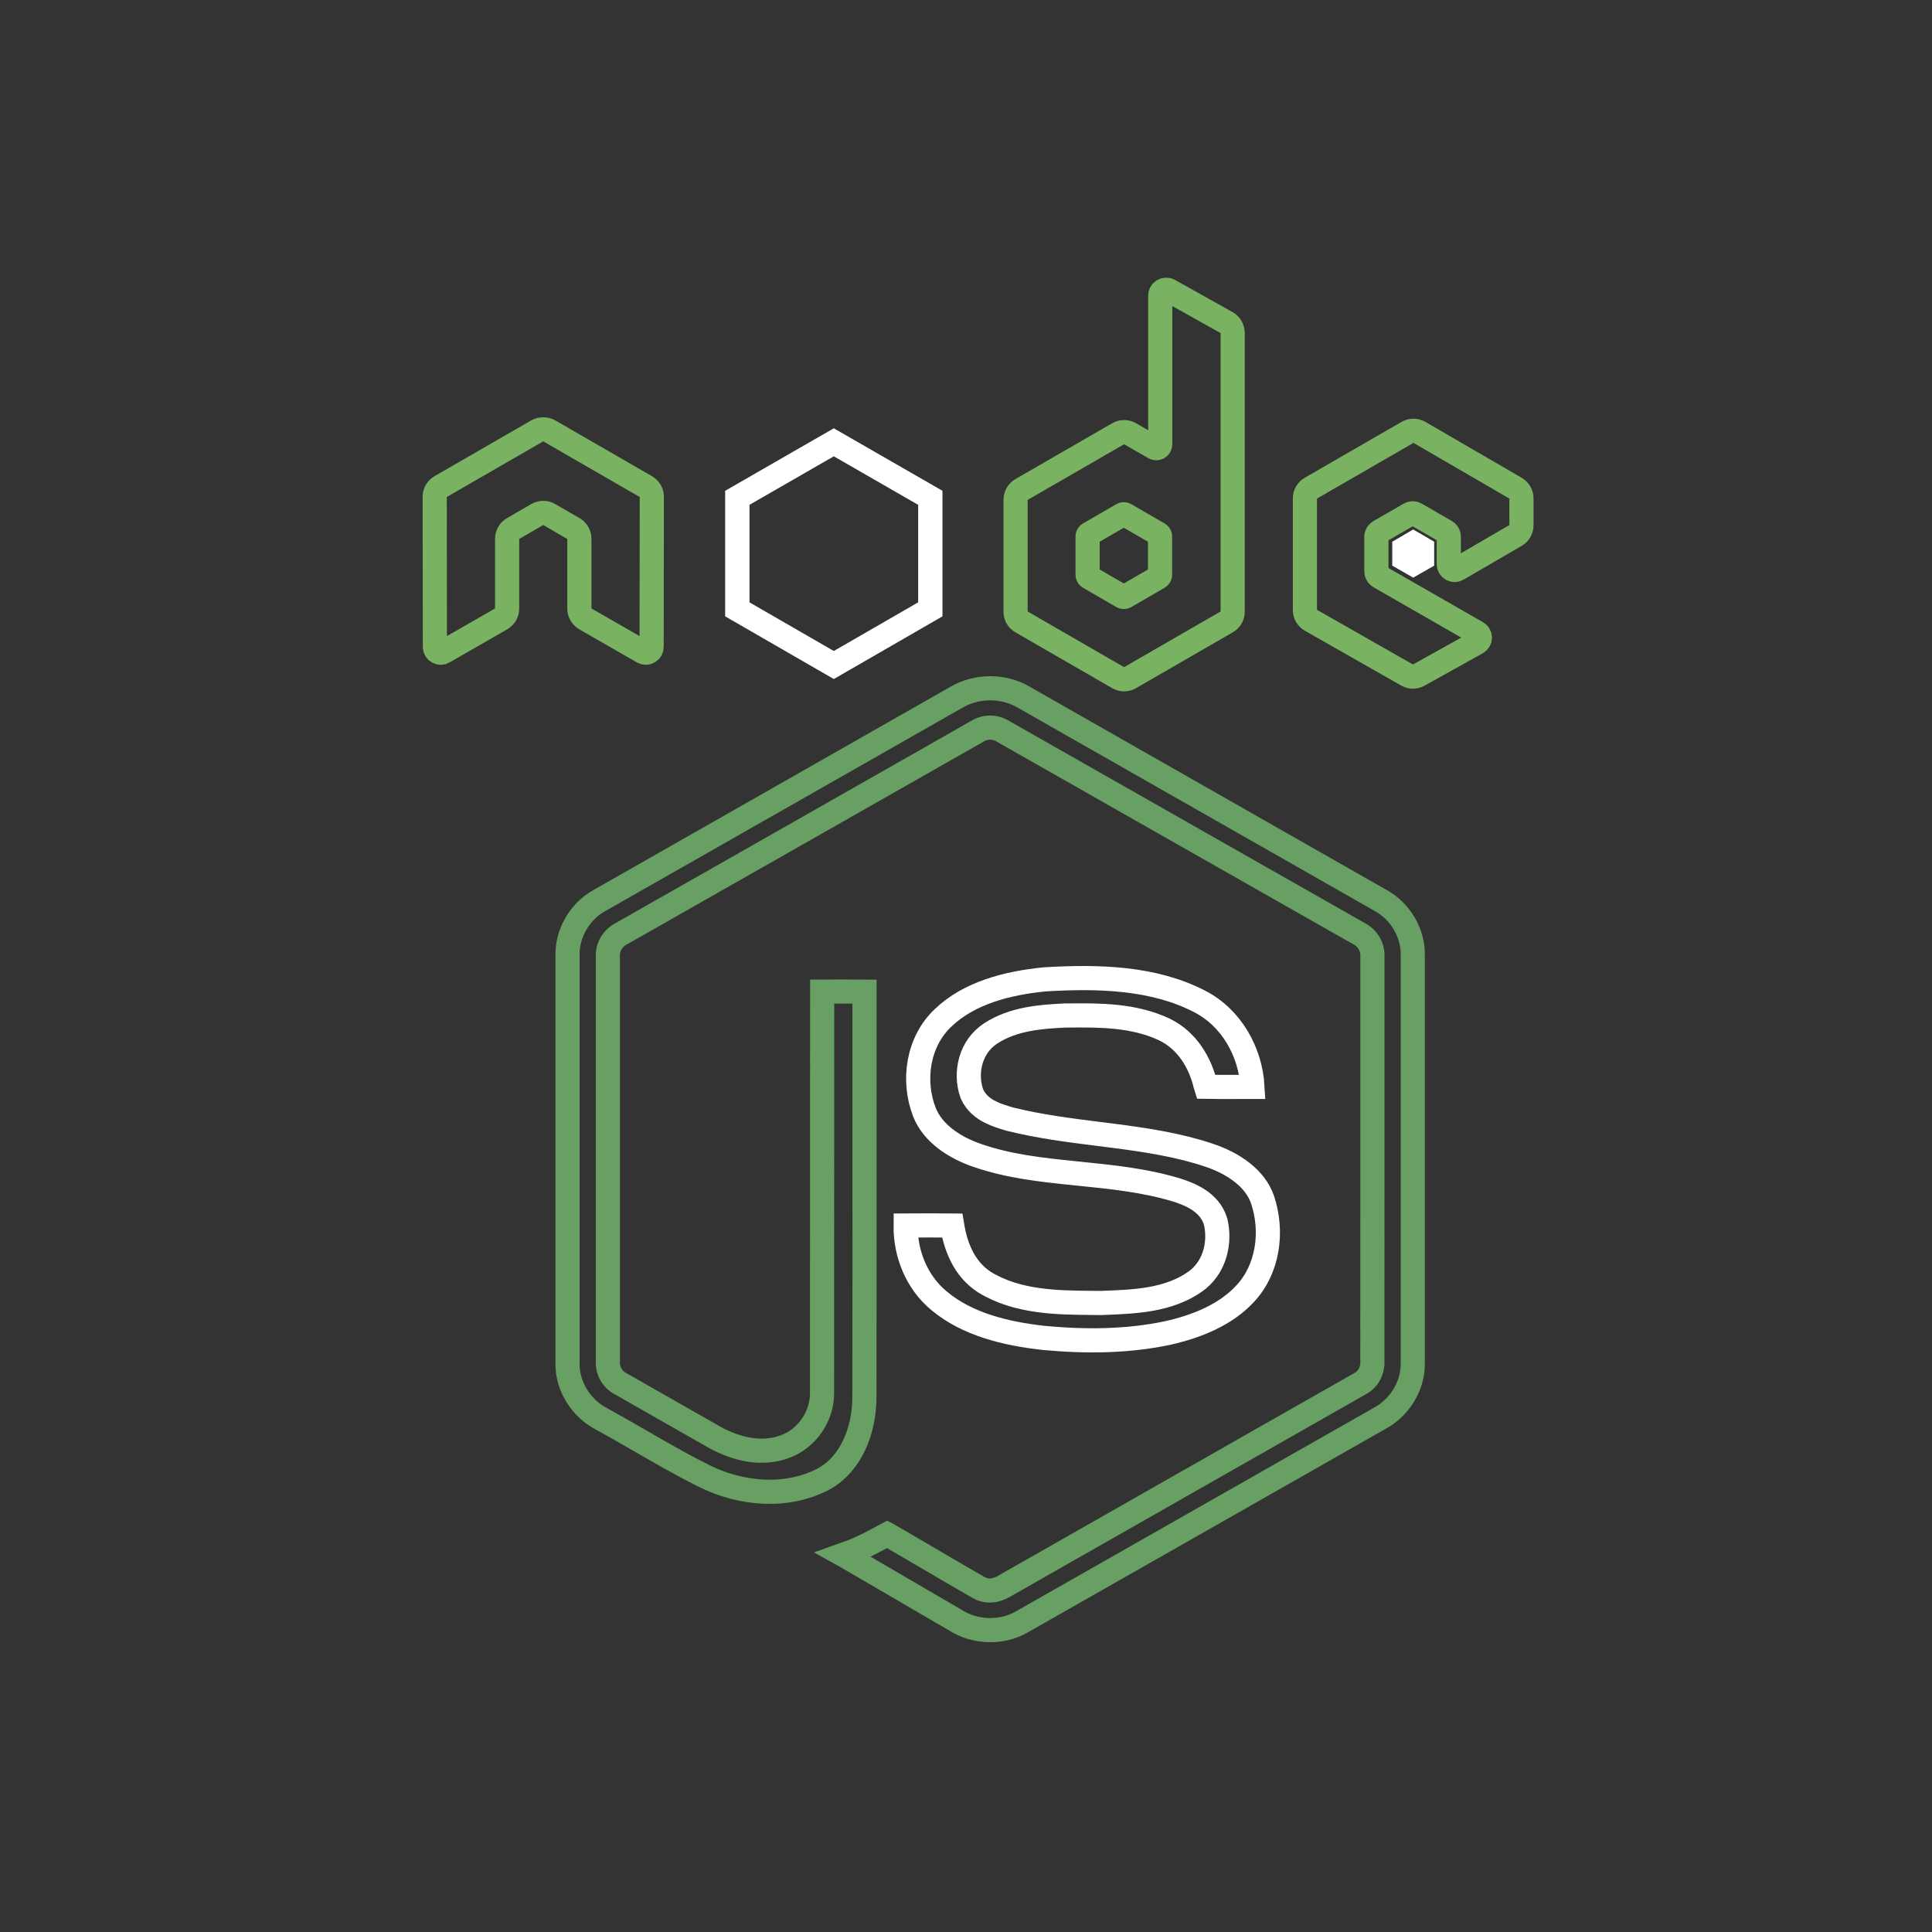 <svg width="80" height="80" viewBox="0 0 80 80" fill="none" xmlns="http://www.w3.org/2000/svg">
<rect x="0" y="0" width="80" height="80" fill="#333333" stroke="none"/>
<path d="M39.623 28.861L39.626 28.86C40.456 28.381 41.546 28.379 42.373 28.859L42.376 28.861C44.425 30.029 46.474 31.195 48.523 32.362C51.419 34.01 54.315 35.659 57.21 37.309L57.211 37.31C57.987 37.751 58.508 38.629 58.5 39.523V39.527L58.5 56.475L58.5 56.478C58.506 57.405 57.935 58.308 57.11 58.742L57.102 58.746L57.095 58.75C54.505 60.223 51.913 61.697 49.323 63.171C46.986 64.501 44.65 65.83 42.314 67.158L42.311 67.159C41.473 67.643 40.367 67.607 39.548 67.08L39.539 67.074L39.53 67.069C38.726 66.599 37.92 66.13 37.114 65.66C36.441 65.268 35.768 64.876 35.097 64.485C35.036 64.448 34.973 64.412 34.915 64.38C34.929 64.375 34.943 64.37 34.956 64.364C35.576 64.163 36.144 63.854 36.663 63.571C36.689 63.557 36.714 63.543 36.739 63.53L36.741 63.531C37.273 63.839 37.809 64.154 38.347 64.47C39.072 64.895 39.8 65.323 40.525 65.737C40.834 65.916 41.139 65.869 41.352 65.789C41.497 65.735 41.655 65.641 41.745 65.588C41.766 65.575 41.783 65.565 41.795 65.558L41.798 65.557C44.102 64.244 46.41 62.931 48.718 61.619C51.246 60.182 53.775 58.744 56.299 57.305C56.662 57.12 56.846 56.741 56.827 56.373C56.829 52.819 56.829 49.265 56.829 45.711C56.829 43.684 56.829 41.659 56.829 39.633C56.857 39.204 56.613 38.824 56.25 38.647C53.513 37.093 50.778 35.538 48.042 33.983C45.879 32.753 43.716 31.523 41.552 30.294C41.389 30.187 41.197 30.13 41.001 30.129C40.804 30.129 40.612 30.186 40.448 30.293C38.275 31.528 36.102 32.764 33.93 34C31.204 35.55 28.479 37.101 25.751 38.65C25.401 38.821 25.137 39.192 25.171 39.636C25.172 43.356 25.172 47.076 25.171 50.796C25.171 52.654 25.171 54.512 25.171 56.37C25.16 56.559 25.203 56.748 25.297 56.913C25.391 57.079 25.532 57.214 25.703 57.3C26.566 57.794 27.431 58.285 28.294 58.777C28.738 59.029 29.181 59.281 29.624 59.533L29.624 59.533L29.633 59.538C30.428 59.969 31.495 60.279 32.504 59.9C33.423 59.566 34.054 58.636 34.039 57.659C34.042 55.01 34.042 52.365 34.041 49.721C34.04 46.835 34.04 43.95 34.044 41.061C34.632 41.057 35.215 41.053 35.797 41.061L35.797 41.071C35.796 43.132 35.797 45.194 35.797 47.255C35.799 50.787 35.8 54.318 35.793 57.85L35.793 57.852C35.794 59.24 35.227 60.642 34.086 61.252C32.577 62.039 30.669 61.886 29.114 61.097L29.113 61.096C28.224 60.65 27.378 60.162 26.518 59.666C25.987 59.36 25.451 59.051 24.897 58.747L24.897 58.747L24.888 58.742C24.063 58.311 23.494 57.406 23.5 56.478V56.475V39.527H23.5L23.5 39.522C23.492 38.61 24.033 37.716 24.834 37.281L24.834 37.281L24.843 37.276C28.557 35.162 32.271 33.047 35.985 30.933C37.198 30.242 38.41 29.552 39.623 28.861Z" stroke="#689F63"/>
<path d="M49.677 41.468L49.679 41.469C51.001 42.15 51.782 43.567 51.863 45.006L51.857 45.006C51.646 45.006 51.437 45.006 51.23 45.007C50.794 45.009 50.365 45.01 49.932 45.002C49.928 44.99 49.924 44.977 49.922 44.963L49.919 44.942L49.914 44.922C49.706 44.042 49.185 43.101 48.221 42.632L48.221 42.632L48.217 42.63C46.939 42.023 45.481 42.037 44.231 42.049C44.183 42.05 44.136 42.05 44.088 42.05L44.078 42.051L44.068 42.051C43.128 42.099 41.961 42.174 41.02 42.794C40.171 43.348 39.95 44.423 40.231 45.254L40.238 45.276L40.247 45.297C40.417 45.679 40.725 45.906 41.01 46.048C41.261 46.175 41.54 46.258 41.753 46.321C41.775 46.327 41.796 46.333 41.816 46.339L41.827 46.343L41.839 46.346C43.053 46.647 44.3 46.804 45.512 46.956C45.687 46.978 45.861 47 46.034 47.022C47.421 47.2 48.761 47.4 50.039 47.826L50.041 47.827C51.079 48.168 51.974 48.794 52.277 49.67C52.722 50.997 52.512 52.547 51.563 53.564L51.56 53.567C50.769 54.427 49.588 54.922 48.34 55.199C46.686 55.549 44.955 55.561 43.24 55.402C41.626 55.227 40.039 54.83 38.887 53.864L38.884 53.862C37.964 53.103 37.486 51.919 37.5 50.745C38.145 50.74 38.787 50.739 39.429 50.746L39.431 50.758C39.56 51.563 39.895 52.528 40.764 53.09L40.764 53.09L40.774 53.096C42.122 53.922 43.773 53.937 45.167 53.95C45.303 53.951 45.436 53.952 45.567 53.954L45.581 53.955L45.595 53.954C45.66 53.951 45.726 53.949 45.793 53.946C46.363 53.923 46.996 53.898 47.607 53.793C48.295 53.675 48.996 53.451 49.6 52.986L49.608 52.98L49.615 52.974C50.339 52.373 50.521 51.404 50.343 50.615L50.339 50.6L50.335 50.586C50.211 50.157 49.918 49.869 49.619 49.675C49.325 49.483 48.991 49.361 48.721 49.274L48.721 49.274L48.711 49.271C47.388 48.873 46.016 48.735 44.7 48.602C44.632 48.595 44.563 48.588 44.495 48.581C43.099 48.44 41.766 48.289 40.503 47.856L40.503 47.856L40.5 47.855C39.489 47.516 38.614 46.905 38.279 46.054C37.764 44.728 38.015 43.118 39.056 42.142L39.056 42.142L39.06 42.139C40.117 41.128 41.681 40.707 43.265 40.553C45.499 40.417 47.785 40.485 49.677 41.468Z" stroke="white"/>
<path d="M48.284 12C48.242 12 48.2 12.011 48.163 12.032C48.127 12.053 48.096 12.084 48.075 12.121C48.054 12.157 48.043 12.199 48.043 12.241V18.392C48.043 18.452 48.015 18.506 47.962 18.536C47.937 18.551 47.908 18.559 47.878 18.559C47.848 18.559 47.819 18.551 47.794 18.536L46.788 17.957C46.715 17.915 46.632 17.893 46.547 17.893C46.462 17.893 46.379 17.915 46.306 17.957L42.293 20.273C42.143 20.36 42.052 20.526 42.052 20.699V25.33C42.052 25.503 42.143 25.661 42.293 25.748L46.306 28.064C46.379 28.106 46.462 28.128 46.547 28.128C46.632 28.128 46.715 28.106 46.788 28.064L50.801 25.748C50.874 25.706 50.935 25.645 50.978 25.571C51.02 25.498 51.042 25.415 51.042 25.33V13.785C51.042 13.698 51.019 13.613 50.975 13.538C50.931 13.463 50.869 13.401 50.793 13.359L48.405 12.024C48.367 12.003 48.326 11.999 48.284 12V12ZM22.471 17.781C22.395 17.784 22.323 17.797 22.254 17.837L18.241 20.152C18.168 20.195 18.107 20.255 18.064 20.329C18.022 20.402 18 20.486 18 20.57L18.008 26.785C18.008 26.872 18.053 26.952 18.129 26.994C18.165 27.016 18.207 27.028 18.249 27.028C18.292 27.028 18.334 27.016 18.37 26.994L20.75 25.628C20.901 25.538 20.999 25.382 20.999 25.209V22.307C20.999 22.134 21.09 21.975 21.241 21.889L22.254 21.302C22.327 21.259 22.41 21.237 22.495 21.238C22.578 21.238 22.663 21.258 22.736 21.302L23.75 21.889C23.823 21.931 23.884 21.992 23.927 22.065C23.969 22.139 23.991 22.222 23.991 22.307V25.209C23.991 25.382 24.09 25.539 24.24 25.627L26.62 26.994C26.657 27.016 26.698 27.028 26.741 27.028C26.784 27.028 26.825 27.016 26.862 26.994C26.898 26.973 26.929 26.942 26.95 26.906C26.971 26.869 26.982 26.828 26.982 26.785L26.99 20.57C26.991 20.485 26.969 20.402 26.926 20.329C26.884 20.255 26.823 20.194 26.749 20.152L22.736 17.837C22.669 17.797 22.596 17.784 22.519 17.781H22.471ZM58.529 17.837C58.445 17.837 58.363 17.858 58.288 17.901L54.275 20.217C54.202 20.259 54.141 20.32 54.098 20.393C54.056 20.467 54.033 20.55 54.034 20.635V25.266C54.034 25.44 54.132 25.598 54.283 25.684L58.264 27.951C58.41 28.035 58.59 28.041 58.738 27.959L61.15 26.616C61.227 26.574 61.279 26.494 61.279 26.407C61.279 26.365 61.269 26.323 61.247 26.286C61.226 26.25 61.195 26.219 61.158 26.198L57.122 23.883C57.046 23.84 56.993 23.752 56.993 23.666V22.218C56.993 22.132 57.047 22.053 57.122 22.009L58.376 21.286C58.413 21.265 58.454 21.253 58.497 21.253C58.539 21.253 58.581 21.265 58.617 21.286L59.872 22.009C59.908 22.031 59.939 22.061 59.96 22.098C59.981 22.134 59.992 22.176 59.992 22.218V23.36C59.992 23.402 60.003 23.444 60.025 23.481C60.046 23.517 60.076 23.548 60.113 23.569C60.188 23.613 60.279 23.613 60.354 23.569L62.759 22.17C62.832 22.128 62.893 22.067 62.935 21.994C62.978 21.92 63 21.837 63 21.752V20.635C63 20.462 62.908 20.303 62.759 20.217L58.77 17.901C58.697 17.859 58.614 17.837 58.529 17.837V17.837ZM46.531 21.294C46.552 21.294 46.577 21.299 46.595 21.31L47.971 22.106C48.008 22.128 48.035 22.167 48.035 22.21V23.802C48.035 23.846 48.008 23.885 47.971 23.907L46.595 24.703C46.577 24.713 46.556 24.719 46.535 24.719C46.514 24.719 46.493 24.713 46.475 24.703L45.1 23.907C45.062 23.885 45.035 23.846 45.035 23.802V22.21C45.035 22.167 45.062 22.128 45.1 22.106L46.475 21.31C46.492 21.3 46.511 21.294 46.531 21.294V21.294H46.531Z" stroke="#79B361"/>
<path d="M34.526 18.315L38.522 20.613V25.232L34.526 27.537L30.531 25.232V20.613L34.526 18.315ZM58.154 22.719L58.518 22.506L58.883 22.719V23.131L58.518 23.34L58.154 23.131V22.719Z" stroke="#79B361"/>
<path d="M30.531 20.613L34.526 18.315L38.522 20.613V25.232L34.526 27.537L30.531 25.232V20.613ZM58.154 23.131V22.719L58.518 22.506L58.883 22.719V23.131L58.518 23.34L58.154 23.131Z" stroke="white"/>
</svg>
